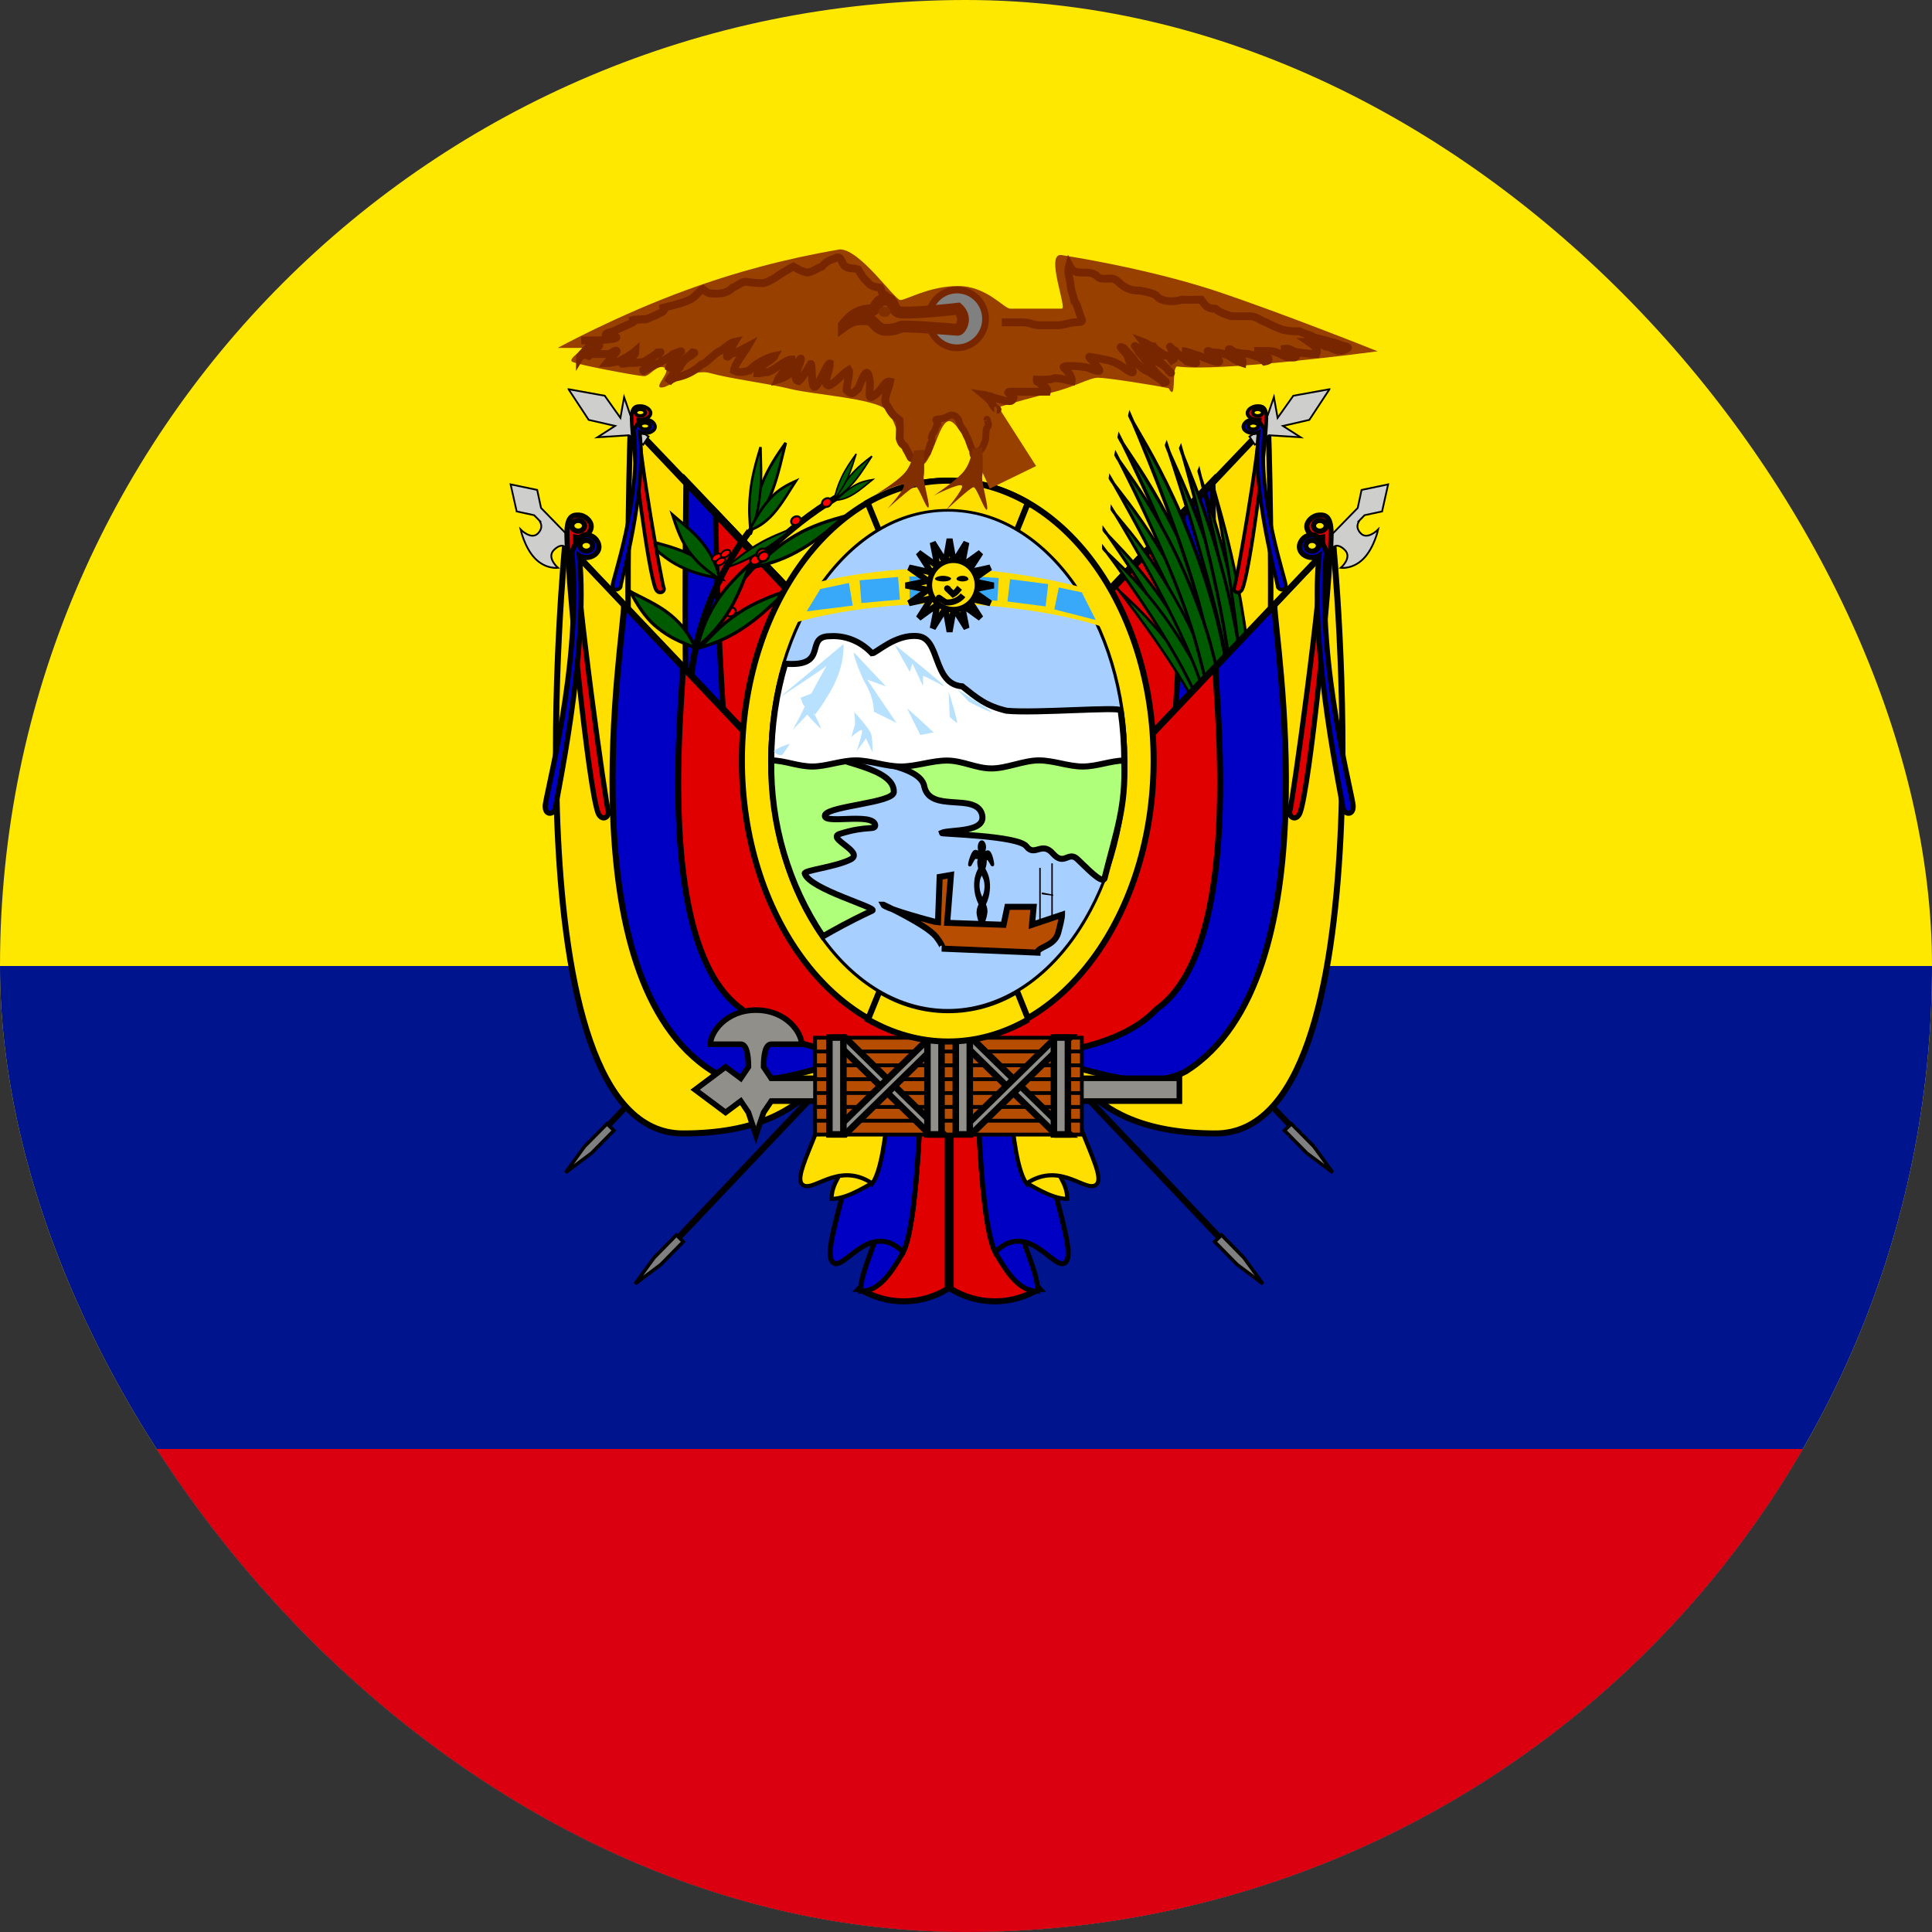<svg width="24" height="24" viewBox="0 0 24 24" fill="none" xmlns="http://www.w3.org/2000/svg">
<rect x="0" y="0" width="24" height="24" fill="#333333" stroke="none"/>
<g clip-path="url(#clip0_208_18966)">
<path fill-rule="evenodd" clip-rule="evenodd" d="M0 0H24V24H0V0Z" fill="#FFE800"/>
<path fill-rule="evenodd" clip-rule="evenodd" d="M0 12H24V24H0V12Z" fill="#00148E"/>
<path fill-rule="evenodd" clip-rule="evenodd" d="M0 18H24V24H0V18Z" fill="#DA0010"/>
<path fill-rule="evenodd" clip-rule="evenodd" d="M10.008 11.447L7.444 14.152L7.397 14.095L9.962 11.386L10.008 11.447ZM11.79 11.887L8.438 15.422L8.382 15.366L11.733 11.831L11.794 11.887H11.79Z" fill="black"/>
<path fill-rule="evenodd" clip-rule="evenodd" d="M8.488 15.425L8.21 15.708L7.889 15.949L8.124 15.625L8.402 15.342L8.488 15.425Z" fill="#808080" stroke="black" stroke-width="0.043"/>
<path fill-rule="evenodd" clip-rule="evenodd" d="M7.626 14.043L7.348 14.325L7.026 14.566L7.261 14.242L7.54 13.96L7.626 14.043Z" fill="#808080" stroke="black" stroke-width="0.043"/>
<path fill-rule="evenodd" clip-rule="evenodd" d="M7.833 5.254C7.833 5.254 7.551 12.922 8.679 12.922C9.808 12.922 10.373 12.116 10.373 12.116L10.361 7.901L7.833 5.254Z" fill="#FFDF00" stroke="black" stroke-width="0.068"/>
<path fill-rule="evenodd" clip-rule="evenodd" d="M8.524 5.969C8.524 6.372 8.398 12.116 8.962 12.116C9.526 12.116 10.374 11.712 10.374 11.712L10.361 7.901L8.524 5.969Z" fill="#0000C4" stroke="black" stroke-width="0.068"/>
<path fill-rule="evenodd" clip-rule="evenodd" d="M8.89 6.356C8.89 6.76 8.961 11.309 9.527 11.309H10.373L10.361 7.901L8.89 6.356Z" fill="#E10000" stroke="black" stroke-width="0.068"/>
<path fill-rule="evenodd" clip-rule="evenodd" d="M7.767 5.259L10.327 7.964L10.374 7.908L7.81 5.203L7.763 5.259H7.767Z" fill="black"/>
<path fill-rule="evenodd" clip-rule="evenodd" d="M7.023 6.743C7.023 6.743 6.293 14.08 8.483 14.08C10.309 14.08 10.309 12.922 10.674 12.922L10.309 10.22L7.021 6.743H7.023Z" fill="#FFDF00" stroke="black" stroke-width="0.075"/>
<path d="M8.638 8.045C8.653 8.044 9.19 6.851 10.518 6.105" stroke="black" stroke-width="0.08"/>
<path fill-rule="evenodd" clip-rule="evenodd" d="M8.559 6.882C8.745 6.971 8.863 7.074 8.97 7.194C8.756 7.148 8.645 7.13 8.458 7.041C8.272 6.952 8.13 6.815 8.017 6.705C8.156 6.748 8.371 6.792 8.559 6.882Z" fill="#005B00" stroke="black" stroke-width="0.036"/>
<path fill-rule="evenodd" clip-rule="evenodd" d="M9.135 7.572C9.148 7.597 9.134 7.631 9.104 7.648C9.073 7.665 9.039 7.658 9.026 7.632C9.013 7.607 9.027 7.574 9.058 7.557C9.088 7.54 9.122 7.547 9.135 7.572Z" fill="#FF0000" stroke="black" stroke-width="0.025"/>
<path fill-rule="evenodd" clip-rule="evenodd" d="M9.591 6.106C9.509 6.318 9.419 6.458 9.316 6.588C9.362 6.353 9.382 6.232 9.463 6.019C9.545 5.807 9.664 5.637 9.76 5.501C9.718 5.656 9.673 5.892 9.591 6.106Z" fill="#005B00" stroke="black" stroke-width="0.035"/>
<path fill-rule="evenodd" clip-rule="evenodd" d="M9.445 6.105C9.425 6.313 9.382 6.474 9.325 6.637C9.31 6.435 9.299 6.335 9.319 6.127C9.338 5.919 9.399 5.716 9.448 5.554C9.449 5.694 9.464 5.896 9.445 6.105Z" fill="#005B00" stroke="black" stroke-width="0.03"/>
<path fill-rule="evenodd" clip-rule="evenodd" d="M9.608 6.38C9.497 6.504 9.404 6.556 9.306 6.588C9.404 6.414 9.451 6.322 9.562 6.198C9.672 6.074 9.791 6.018 9.886 5.975C9.816 6.081 9.718 6.255 9.608 6.38Z" fill="#005B00" stroke="black" stroke-width="0.033"/>
<path fill-rule="evenodd" clip-rule="evenodd" d="M8.732 6.75C8.851 6.901 8.907 7.044 8.946 7.202C8.787 7.088 8.702 7.034 8.583 6.883C8.464 6.732 8.403 6.546 8.354 6.396C8.453 6.484 8.613 6.598 8.732 6.75Z" fill="#005B00" stroke="black" stroke-width="0.036"/>
<path fill-rule="evenodd" clip-rule="evenodd" d="M8.323 7.634C8.484 7.764 8.57 7.898 8.639 8.05C8.435 7.964 8.327 7.926 8.166 7.796C8.005 7.667 7.906 7.49 7.828 7.348C7.956 7.419 8.161 7.503 8.323 7.634Z" fill="#005B00" stroke="black" stroke-width="0.04"/>
<path fill-rule="evenodd" clip-rule="evenodd" d="M9.065 7.574C8.942 7.777 8.808 7.915 8.654 8.045C8.726 7.822 8.757 7.708 8.88 7.505C9.003 7.301 9.18 7.133 9.324 6.999C9.26 7.146 9.189 7.369 9.065 7.574Z" fill="#005B00" stroke="black" stroke-width="0.04"/>
<path fill-rule="evenodd" clip-rule="evenodd" d="M9.269 7.776C9.064 7.918 8.885 7.99 8.695 8.046C8.87 7.863 8.955 7.767 9.16 7.625C9.366 7.483 9.595 7.401 9.779 7.336C9.651 7.45 9.476 7.634 9.269 7.776Z" fill="#005B00" stroke="black" stroke-width="0.04"/>
<path fill-rule="evenodd" clip-rule="evenodd" d="M10.62 5.973C10.534 6.077 10.456 6.141 10.372 6.198C10.443 6.077 10.476 6.014 10.563 5.909C10.65 5.805 10.75 5.728 10.831 5.667C10.778 5.746 10.707 5.868 10.62 5.973Z" fill="#005B00" stroke="black" stroke-width="0.02"/>
<path fill-rule="evenodd" clip-rule="evenodd" d="M10.529 5.937C10.479 6.047 10.423 6.129 10.359 6.21C10.389 6.099 10.402 6.043 10.453 5.933C10.504 5.822 10.577 5.72 10.636 5.638C10.61 5.714 10.581 5.826 10.529 5.937Z" fill="#005B00" stroke="black" stroke-width="0.018"/>
<path fill-rule="evenodd" clip-rule="evenodd" d="M10.601 6.14C10.514 6.193 10.449 6.209 10.386 6.213C10.475 6.132 10.52 6.088 10.608 6.035C10.695 5.983 10.775 5.968 10.839 5.958C10.778 6.006 10.689 6.088 10.601 6.14Z" fill="#005B00" stroke="black" stroke-width="0.019"/>
<path fill-rule="evenodd" clip-rule="evenodd" d="M9.447 6.854C9.286 6.952 9.154 7.007 9.017 7.052C9.165 6.932 9.238 6.869 9.399 6.771C9.56 6.674 9.728 6.61 9.862 6.559C9.757 6.635 9.609 6.756 9.447 6.854Z" fill="#005B00" stroke="black" stroke-width="0.025"/>
<path fill-rule="evenodd" clip-rule="evenodd" d="M9.972 6.813C9.758 6.941 9.576 7 9.384 7.042C9.572 6.871 9.664 6.78 9.878 6.653C10.092 6.525 10.324 6.459 10.51 6.408C10.374 6.513 10.187 6.685 9.972 6.813Z" fill="#005B00" stroke="black" stroke-width="0.04"/>
<path d="M8.565 8.873C8.579 8.865 8.447 7.751 9.311 6.598" stroke="black" stroke-width="0.08"/>
<path fill-rule="evenodd" clip-rule="evenodd" d="M9.942 6.437C9.954 6.462 9.941 6.497 9.91 6.514C9.88 6.53 9.845 6.523 9.832 6.498C9.82 6.473 9.834 6.439 9.864 6.423C9.894 6.406 9.929 6.413 9.942 6.437Z" fill="#FF0000" stroke="black" stroke-width="0.025"/>
<path fill-rule="evenodd" clip-rule="evenodd" d="M10.325 6.213C10.338 6.237 10.324 6.272 10.294 6.289C10.264 6.305 10.229 6.298 10.216 6.273C10.203 6.248 10.218 6.214 10.248 6.198C10.278 6.181 10.313 6.188 10.325 6.213Z" fill="#FF0000" stroke="black" stroke-width="0.025"/>
<path fill-rule="evenodd" clip-rule="evenodd" d="M8.959 6.892C8.968 6.911 8.951 6.941 8.92 6.959C8.889 6.976 8.857 6.975 8.847 6.956C8.838 6.937 8.855 6.907 8.886 6.89C8.917 6.872 8.949 6.873 8.959 6.892Z" fill="#FF0000" stroke="black" stroke-width="0.022"/>
<path fill-rule="evenodd" clip-rule="evenodd" d="M9.067 6.845C9.077 6.864 9.06 6.894 9.029 6.912C8.998 6.93 8.965 6.928 8.956 6.909C8.946 6.89 8.963 6.861 8.994 6.843C9.025 6.825 9.058 6.827 9.067 6.845Z" fill="#FF0000" stroke="black" stroke-width="0.022"/>
<path fill-rule="evenodd" clip-rule="evenodd" d="M9.006 6.944C9.015 6.962 8.998 6.993 8.967 7.01C8.936 7.028 8.904 7.027 8.894 7.007C8.884 6.988 8.902 6.959 8.933 6.941C8.964 6.924 8.996 6.925 9.006 6.944Z" fill="#FF0000" stroke="black" stroke-width="0.022"/>
<path fill-rule="evenodd" clip-rule="evenodd" d="M9.446 6.922C9.46 6.949 9.445 6.988 9.411 7.006C9.378 7.025 9.339 7.017 9.325 6.989C9.311 6.96 9.327 6.923 9.36 6.905C9.394 6.886 9.432 6.894 9.446 6.922Z" fill="#FF0000" stroke="black" stroke-width="0.028"/>
<path fill-rule="evenodd" clip-rule="evenodd" d="M9.525 6.842C9.539 6.869 9.524 6.908 9.49 6.926C9.457 6.945 9.418 6.937 9.404 6.909C9.39 6.881 9.406 6.844 9.439 6.825C9.473 6.807 9.511 6.814 9.525 6.842Z" fill="#FF0000" stroke="black" stroke-width="0.028"/>
<path fill-rule="evenodd" clip-rule="evenodd" d="M9.545 6.879C9.559 6.907 9.543 6.945 9.51 6.964C9.476 6.982 9.438 6.975 9.424 6.946C9.41 6.918 9.426 6.881 9.459 6.863C9.492 6.844 9.531 6.852 9.545 6.879Z" fill="#FF0000" stroke="black" stroke-width="0.028"/>
<path fill-rule="evenodd" clip-rule="evenodd" d="M7.753 7.517C7.753 7.903 7.023 12.151 8.851 13.308C9.581 13.694 10.676 12.922 10.676 13.308L10.311 10.22L7.753 7.517Z" fill="#0000C4" stroke="black" stroke-width="0.075"/>
<path fill-rule="evenodd" clip-rule="evenodd" d="M8.483 8.288C8.483 8.674 8.118 11.763 9.215 12.537C9.945 13.308 11.773 13.099 11.773 13.099L10.31 10.22L8.483 8.288Z" fill="#E10000" stroke="black" stroke-width="0.075"/>
<path fill-rule="evenodd" clip-rule="evenodd" d="M6.975 6.75L10.326 10.284L10.387 10.228L7.031 6.694L6.975 6.75Z" fill="black"/>
<path fill-rule="evenodd" clip-rule="evenodd" d="M6.418 6.353L6.635 6.4L6.702 6.468C6.693 6.467 6.768 6.536 6.684 6.625C6.599 6.714 6.467 6.577 6.467 6.577C6.467 6.577 6.515 6.802 6.648 6.939C6.781 7.075 6.932 7.054 6.932 7.054C6.932 7.054 6.782 6.926 6.884 6.829C6.986 6.731 7.035 6.808 7.035 6.808L7.167 6.944L7.252 6.855L6.721 6.31L6.673 6.086L6.343 6.017L6.418 6.352L6.418 6.353Z" fill="#CECECC" stroke="black" stroke-width="0.022"/>
<path fill-rule="evenodd" clip-rule="evenodd" d="M7.063 4.836L7.313 5.216L7.641 5.291L7.421 5.432L7.815 5.407L7.99 5.524L8.057 5.423L7.882 5.307L7.753 4.933L7.707 5.191L7.512 4.916L7.063 4.835L7.063 4.836Z" fill="#CECECC" stroke="black" stroke-width="0.022"/>
<path fill-rule="evenodd" clip-rule="evenodd" d="M8.016 5.126C8.016 5.148 7.988 5.167 7.955 5.167C7.923 5.167 7.893 5.148 7.893 5.126C7.893 5.104 7.921 5.084 7.955 5.084C7.989 5.084 8.016 5.103 8.016 5.126ZM7.928 5.213C7.928 5.605 8.225 7.273 8.249 7.313C8.251 7.363 8.181 7.384 8.148 7.323C8.055 7.132 7.853 5.568 7.846 5.203C7.842 5.053 7.898 5.041 7.964 5.044C8.016 5.046 8.082 5.084 8.082 5.131C8.082 5.185 7.999 5.226 7.928 5.213Z" fill="#E10000" stroke="black" stroke-width="0.044"/>
<path fill-rule="evenodd" clip-rule="evenodd" d="M8.071 5.307C8.061 5.328 8.025 5.339 7.994 5.331C7.963 5.324 7.944 5.299 7.955 5.278C7.966 5.258 8.002 5.246 8.034 5.254C8.066 5.262 8.083 5.285 8.071 5.307ZM7.946 5.368C8.039 6.105 7.706 7.247 7.709 7.292C7.686 7.337 7.61 7.342 7.609 7.277C7.594 7.234 7.975 6.202 7.874 5.34C7.943 5.198 8.002 5.199 8.062 5.218C8.11 5.232 8.153 5.283 8.131 5.326C8.104 5.378 8.007 5.397 7.946 5.368Z" fill="#0000C4" stroke="black" stroke-width="0.045"/>
<path fill-rule="evenodd" clip-rule="evenodd" d="M7.261 6.532C7.261 6.568 7.225 6.598 7.183 6.598C7.141 6.598 7.103 6.568 7.103 6.532C7.103 6.497 7.139 6.465 7.183 6.465C7.226 6.465 7.261 6.495 7.261 6.532ZM7.148 6.673C7.148 7.311 7.528 10.018 7.558 10.084C7.56 10.165 7.471 10.198 7.43 10.1C7.31 9.79 7.052 7.25 7.043 6.657C7.038 6.413 7.11 6.394 7.194 6.399C7.261 6.402 7.344 6.465 7.344 6.54C7.344 6.629 7.239 6.695 7.148 6.673Z" fill="#E10000" stroke="black" stroke-width="0.064"/>
<path fill-rule="evenodd" clip-rule="evenodd" d="M7.356 6.803C7.343 6.837 7.297 6.855 7.258 6.843C7.218 6.831 7.194 6.792 7.208 6.758C7.221 6.724 7.268 6.704 7.309 6.717C7.35 6.729 7.371 6.768 7.356 6.803ZM7.197 6.904C7.318 8.106 6.897 9.973 6.9 10.046C6.872 10.121 6.775 10.129 6.773 10.022C6.753 9.953 7.237 8.265 7.104 6.859C7.192 6.626 7.268 6.628 7.344 6.657C7.406 6.68 7.461 6.763 7.432 6.834C7.398 6.919 7.274 6.951 7.197 6.904Z" fill="#0000C4" stroke="black" stroke-width="0.064"/>
<path fill-rule="evenodd" clip-rule="evenodd" d="M13.575 11.447L16.139 14.152L16.186 14.095L13.622 11.386L13.575 11.447ZM11.794 11.887L15.14 15.422L15.197 15.366L11.845 11.831L11.784 11.887H11.794Z" fill="black"/>
<path fill-rule="evenodd" clip-rule="evenodd" d="M15.089 15.425L15.367 15.708L15.688 15.949L15.453 15.625L15.175 15.342L15.089 15.425Z" fill="#808080" stroke="black" stroke-width="0.043"/>
<path fill-rule="evenodd" clip-rule="evenodd" d="M15.956 14.043L16.234 14.325L16.556 14.566L16.321 14.242L16.042 13.96L15.956 14.043Z" fill="#808080" stroke="black" stroke-width="0.043"/>
<path fill-rule="evenodd" clip-rule="evenodd" d="M15.754 5.254C15.754 5.254 16.036 12.922 14.908 12.922C13.779 12.922 13.213 12.116 13.213 12.116L13.226 7.901L15.754 5.254Z" fill="#FFDF00" stroke="black" stroke-width="0.068"/>
<path fill-rule="evenodd" clip-rule="evenodd" d="M15.064 5.969C15.064 6.372 15.19 12.116 14.626 12.116C14.062 12.116 13.214 11.712 13.214 11.712L13.227 7.901L15.064 5.969Z" fill="#0000C4" stroke="black" stroke-width="0.068"/>
<path fill-rule="evenodd" clip-rule="evenodd" d="M14.697 6.356C14.697 6.76 14.626 11.309 14.06 11.309H13.213L13.226 7.901L14.697 6.356Z" fill="#E10000" stroke="black" stroke-width="0.068"/>
<path fill-rule="evenodd" clip-rule="evenodd" d="M15.815 5.259L13.256 7.969L13.209 7.912L15.773 5.208L15.82 5.264L15.815 5.259Z" fill="black"/>
<path fill-rule="evenodd" clip-rule="evenodd" d="M13.86 7.284C13.86 7.284 14.588 8.201 14.938 8.914C15.288 9.629 15.694 10.72 15.694 10.72C15.694 10.72 15.465 9.642 15.025 8.783C14.447 7.703 13.859 7.346 13.86 7.284Z" fill="#005B00" stroke="black" stroke-width="0.032"/>
<path fill-rule="evenodd" clip-rule="evenodd" d="M13.71 6.575C13.71 6.575 14.497 7.672 14.856 8.491C15.215 9.311 15.614 10.543 15.614 10.543C15.614 10.543 15.42 9.354 14.965 8.365C14.366 7.117 13.705 6.642 13.71 6.575Z" fill="#005B00" stroke="black" stroke-width="0.036"/>
<path fill-rule="evenodd" clip-rule="evenodd" d="M14.49 5.518C14.49 5.518 15.065 7.202 15.241 8.242C15.417 9.282 15.526 10.713 15.526 10.713C15.526 10.713 15.633 9.514 15.397 8.238C15.07 6.604 14.466 5.57 14.49 5.518Z" fill="#005B00" stroke="black" stroke-width="0.041"/>
<path fill-rule="evenodd" clip-rule="evenodd" d="M13.901 5.418C13.901 5.418 14.662 6.922 14.955 7.943C15.247 8.966 15.518 10.442 15.518 10.442C15.518 10.442 15.488 9.102 15.109 7.858C14.6 6.279 13.883 5.486 13.901 5.418Z" fill="#005B00" stroke="black" stroke-width="0.042"/>
<path fill-rule="evenodd" clip-rule="evenodd" d="M14.893 5.84C14.893 5.84 15.293 7.461 15.398 8.432C15.502 9.403 15.54 10.717 15.54 10.717C15.54 10.717 15.667 9.649 15.522 8.455C15.318 6.921 14.872 5.883 14.893 5.84Z" fill="#005B00" stroke="black" stroke-width="0.037"/>
<path fill-rule="evenodd" clip-rule="evenodd" d="M13.789 5.931C13.789 5.931 14.549 7.224 14.861 8.127C15.172 9.032 15.485 10.354 15.485 10.354C15.485 10.354 15.398 9.129 14.997 8.032C14.463 6.641 13.776 5.995 13.789 5.931Z" fill="#005B00" stroke="black" stroke-width="0.038"/>
<path fill-rule="evenodd" clip-rule="evenodd" d="M13.705 6.804C13.705 6.804 14.491 7.83 14.847 8.618C15.203 9.406 15.596 10.604 15.596 10.604C15.596 10.604 15.41 9.43 14.959 8.481C14.364 7.286 13.7 6.871 13.705 6.804Z" fill="#005B00" stroke="black" stroke-width="0.036"/>
<path fill-rule="evenodd" clip-rule="evenodd" d="M13.809 6.315C13.809 6.315 14.543 7.487 14.864 8.338C15.184 9.19 15.525 10.457 15.525 10.457C15.525 10.457 15.387 9.254 14.979 8.223C14.439 6.921 13.801 6.381 13.809 6.315Z" fill="#005B00" stroke="black" stroke-width="0.036"/>
<path fill-rule="evenodd" clip-rule="evenodd" d="M14.666 5.555C14.666 5.555 15.147 7.206 15.266 8.212C15.384 9.218 15.416 10.593 15.416 10.593C15.416 10.593 15.586 9.456 15.421 8.22C15.184 6.635 14.64 5.602 14.666 5.555Z" fill="#005B00" stroke="black" stroke-width="0.04"/>
<path fill-rule="evenodd" clip-rule="evenodd" d="M14.033 5.15C14.033 5.15 14.719 6.719 14.961 7.764C15.203 8.81 15.401 10.305 15.401 10.305C15.401 10.305 15.436 8.967 15.118 7.693C14.687 6.072 14.012 5.216 14.033 5.15Z" fill="#005B00" stroke="black" stroke-width="0.042"/>
<path fill-rule="evenodd" clip-rule="evenodd" d="M15.068 6.003C15.068 6.003 15.374 7.555 15.423 8.475C15.472 9.395 15.434 10.633 15.434 10.633C15.434 10.633 15.621 9.638 15.545 8.505C15.429 7.048 15.045 6.042 15.068 6.003Z" fill="#005B00" stroke="black" stroke-width="0.036"/>
<path fill-rule="evenodd" clip-rule="evenodd" d="M13.86 5.64C13.86 5.64 14.573 6.996 14.84 7.931C15.106 8.867 15.343 10.228 15.343 10.228C15.343 10.228 15.337 8.979 14.991 7.842C14.524 6.399 13.842 5.704 13.86 5.64Z" fill="#005B00" stroke="black" stroke-width="0.039"/>
<path fill-rule="evenodd" clip-rule="evenodd" d="M16.56 6.743C16.56 6.743 17.29 14.08 15.1 14.08C13.274 14.08 13.274 12.922 12.909 12.922L13.274 10.22L16.562 6.743H16.56Z" fill="#FFDF00" stroke="black" stroke-width="0.075"/>
<path fill-rule="evenodd" clip-rule="evenodd" d="M15.83 7.517C15.83 7.903 16.56 12.151 14.732 13.308C14.002 13.694 12.907 12.922 12.907 13.308L13.272 10.22L15.83 7.517Z" fill="#0000C4" stroke="black" stroke-width="0.075"/>
<path fill-rule="evenodd" clip-rule="evenodd" d="M15.099 8.288C15.099 8.674 15.464 11.763 14.367 12.537C13.637 13.308 11.809 13.099 11.809 13.099L13.272 10.22L15.099 8.288Z" fill="#E10000" stroke="black" stroke-width="0.075"/>
<path fill-rule="evenodd" clip-rule="evenodd" d="M16.608 6.75L13.256 10.284L13.195 10.228L16.552 6.694L16.608 6.75Z" fill="black"/>
<path fill-rule="evenodd" clip-rule="evenodd" d="M17.169 6.353L16.951 6.4L16.885 6.468C16.894 6.467 16.819 6.536 16.903 6.625C16.988 6.714 17.12 6.577 17.12 6.577C17.12 6.577 17.072 6.802 16.939 6.939C16.806 7.075 16.655 7.054 16.655 7.054C16.655 7.054 16.805 6.926 16.703 6.829C16.601 6.731 16.552 6.808 16.552 6.808L16.42 6.944L16.334 6.855L16.866 6.31L16.914 6.086L17.244 6.017L17.169 6.352L17.169 6.353Z" fill="#CECECC" stroke="black" stroke-width="0.022"/>
<path fill-rule="evenodd" clip-rule="evenodd" d="M16.515 4.836L16.265 5.216L15.937 5.291L16.157 5.432L15.763 5.407L15.588 5.524L15.521 5.423L15.697 5.307L15.825 4.933L15.871 5.191L16.066 4.916L16.515 4.835L16.515 4.836Z" fill="#CECECC" stroke="black" stroke-width="0.022"/>
<path fill-rule="evenodd" clip-rule="evenodd" d="M15.562 5.126C15.562 5.148 15.59 5.167 15.623 5.167C15.655 5.167 15.685 5.148 15.685 5.126C15.685 5.104 15.657 5.084 15.623 5.084C15.589 5.084 15.562 5.103 15.562 5.126ZM15.65 5.213C15.65 5.605 15.353 7.273 15.329 7.313C15.327 7.363 15.397 7.384 15.43 7.323C15.523 7.132 15.725 5.568 15.732 5.203C15.736 5.053 15.68 5.041 15.614 5.044C15.562 5.046 15.496 5.084 15.496 5.131C15.496 5.185 15.579 5.226 15.65 5.213Z" fill="#E10000" stroke="black" stroke-width="0.044"/>
<path fill-rule="evenodd" clip-rule="evenodd" d="M15.511 5.307C15.521 5.328 15.557 5.339 15.588 5.331C15.619 5.324 15.637 5.299 15.627 5.278C15.616 5.258 15.58 5.246 15.548 5.254C15.516 5.262 15.499 5.285 15.511 5.307ZM15.636 5.368C15.543 6.105 15.876 7.247 15.873 7.292C15.896 7.337 15.972 7.342 15.973 7.277C15.988 7.234 15.607 6.202 15.708 5.34C15.639 5.198 15.58 5.199 15.52 5.218C15.472 5.232 15.429 5.283 15.451 5.326C15.478 5.378 15.575 5.397 15.636 5.368Z" fill="#0000C4" stroke="black" stroke-width="0.045"/>
<path fill-rule="evenodd" clip-rule="evenodd" d="M16.317 6.532C16.317 6.568 16.354 6.598 16.395 6.598C16.437 6.598 16.475 6.568 16.475 6.532C16.475 6.497 16.439 6.465 16.395 6.465C16.352 6.465 16.317 6.495 16.317 6.532ZM16.43 6.673C16.43 7.311 16.05 10.018 16.02 10.084C16.018 10.165 16.107 10.198 16.148 10.1C16.268 9.79 16.526 7.25 16.535 6.657C16.54 6.413 16.468 6.394 16.384 6.399C16.317 6.402 16.234 6.465 16.234 6.54C16.234 6.629 16.339 6.695 16.43 6.673Z" fill="#E10000" stroke="black" stroke-width="0.064"/>
<path fill-rule="evenodd" clip-rule="evenodd" d="M16.226 6.803C16.239 6.837 16.285 6.855 16.324 6.843C16.364 6.831 16.388 6.792 16.374 6.758C16.361 6.724 16.314 6.704 16.273 6.717C16.232 6.729 16.211 6.768 16.226 6.803ZM16.385 6.904C16.264 8.106 16.685 9.973 16.682 10.046C16.71 10.121 16.808 10.129 16.809 10.022C16.829 9.953 16.345 8.265 16.478 6.859C16.39 6.626 16.314 6.628 16.238 6.657C16.176 6.68 16.121 6.763 16.15 6.834C16.183 6.919 16.308 6.951 16.385 6.904Z" fill="#0000C4" stroke="black" stroke-width="0.064"/>
<path fill-rule="evenodd" clip-rule="evenodd" d="M10.678 16.011C10.845 16.112 11.033 16.166 11.225 16.166C11.418 16.166 11.606 16.112 11.773 16.011V12.922H11.043C11.408 14.08 11.408 15.239 10.676 16.011H10.678Z" fill="#E10000" stroke="black" stroke-width="0.075"/>
<path fill-rule="evenodd" clip-rule="evenodd" d="M11.219 12.946C11.219 15.12 10.691 15.604 10.691 16.041C10.911 16.041 11.058 15.837 11.219 15.557C11.439 15.12 11.46 12.911 11.439 12.946H11.219Z" fill="#0000C4" stroke="black" stroke-width="0.062"/>
<path fill-rule="evenodd" clip-rule="evenodd" d="M10.78 12.946C10.769 14.216 10.223 15.392 10.326 15.653C10.443 15.886 10.78 15.12 11.22 15.554C11.439 15.12 11.461 12.911 11.439 12.943H10.78V12.946Z" fill="#0000C4" stroke="black" stroke-width="0.062"/>
<path fill-rule="evenodd" clip-rule="evenodd" d="M10.836 12.957C10.836 14.409 10.33 14.506 10.33 14.893C10.55 14.893 10.834 14.682 10.836 14.701C11.056 14.409 11.077 12.934 11.056 12.957H10.836Z" fill="#FFDF00" stroke="black" stroke-width="0.051"/>
<path fill-rule="evenodd" clip-rule="evenodd" d="M10.396 12.957C10.384 13.806 9.852 14.527 9.955 14.701C10.073 14.856 10.396 14.409 10.835 14.701C11.055 14.409 11.076 12.934 11.055 12.957H10.396Z" fill="#FFDF00" stroke="black" stroke-width="0.051"/>
<path fill-rule="evenodd" clip-rule="evenodd" d="M12.905 16.011C12.739 16.112 12.55 16.166 12.358 16.166C12.165 16.166 11.977 16.112 11.81 16.011V12.922H12.54C12.175 14.08 12.175 15.239 12.907 16.011H12.905Z" fill="#E10000" stroke="black" stroke-width="0.075"/>
<path fill-rule="evenodd" clip-rule="evenodd" d="M12.363 12.946C12.363 15.12 12.891 15.604 12.891 16.041C12.671 16.041 12.524 15.837 12.363 15.557C12.143 15.12 12.122 12.911 12.143 12.946H12.363Z" fill="#0000C4" stroke="black" stroke-width="0.062"/>
<path fill-rule="evenodd" clip-rule="evenodd" d="M12.802 12.946C12.813 14.216 13.359 15.392 13.256 15.653C13.139 15.886 12.802 15.12 12.363 15.554C12.143 15.12 12.121 12.911 12.143 12.943H12.802V12.946Z" fill="#0000C4" stroke="black" stroke-width="0.062"/>
<path fill-rule="evenodd" clip-rule="evenodd" d="M12.752 12.957C12.752 14.409 13.258 14.506 13.258 14.893C13.038 14.893 12.754 14.682 12.752 14.701C12.532 14.409 12.511 12.934 12.532 12.957H12.752Z" fill="#FFDF00" stroke="black" stroke-width="0.051"/>
<path fill-rule="evenodd" clip-rule="evenodd" d="M13.191 12.957C13.203 13.806 13.735 14.527 13.632 14.701C13.514 14.856 13.191 14.409 12.752 14.701C12.532 14.409 12.511 12.934 12.532 12.957H13.191Z" fill="#FFDF00" stroke="black" stroke-width="0.051"/>
<path fill-rule="evenodd" clip-rule="evenodd" d="M9.013 13.254L8.635 13.537L9.013 13.819L9.202 13.678L9.297 13.819L9.391 14.101L9.486 13.819L9.581 13.678H14.651V13.395H9.58L9.486 13.254C9.486 13.113 9.506 12.972 9.581 12.972H9.959C9.959 12.83 9.77 12.548 9.391 12.548C9.013 12.548 8.824 12.83 8.824 12.972H9.202C9.277 12.972 9.297 13.113 9.297 13.254L9.202 13.395L9.013 13.254L9.013 13.254Z" fill="#908F8A" stroke="black" stroke-width="0.07"/>
<path fill-rule="evenodd" clip-rule="evenodd" d="M10.125 13.922H13.439V14.094H10.126L10.125 13.922ZM10.125 13.75H13.439V13.922H10.126L10.125 13.75ZM10.125 13.578H13.439V13.751H10.126L10.125 13.578ZM10.125 13.406H13.439V13.578H10.126L10.125 13.406ZM10.125 13.234H13.439V13.406H10.126L10.125 13.234ZM10.125 13.062H13.439V13.234H10.126L10.125 13.062ZM10.125 12.891H13.439V13.062H10.126L10.125 12.891Z" fill="#B74D00"/>
<path d="M13.439 13.922H10.125L10.126 14.094H13.439V13.922ZM13.439 13.922V13.75H10.125L10.126 13.922H13.439ZM13.439 13.578H10.125L10.126 13.751H13.439V13.578ZM13.439 13.578V13.406M13.439 13.578H10.126L10.125 13.406H13.439M13.439 13.406V13.234M13.439 13.406H10.126L10.125 13.234H13.439M13.439 13.234V13.062M13.439 13.234H10.126L10.125 13.062H13.439M13.439 13.062V12.891H10.125L10.126 13.062H13.439Z" stroke="black" stroke-width="0.047"/>
<path fill-rule="evenodd" clip-rule="evenodd" d="M10.322 12.889L11.55 14.092H11.725L10.499 12.89H10.323L10.322 12.889Z" fill="#908F8A" stroke="black" stroke-width="0.082"/>
<path fill-rule="evenodd" clip-rule="evenodd" d="M10.322 14.092L11.55 12.889H11.725L10.499 14.091H10.323L10.322 14.092Z" fill="#908F8A" stroke="black" stroke-width="0.082"/>
<path fill-rule="evenodd" clip-rule="evenodd" d="M10.303 12.889V14.092H10.477V12.889H10.303Z" fill="#908F8A" stroke="black" stroke-width="0.081"/>
<path fill-rule="evenodd" clip-rule="evenodd" d="M11.889 12.889L13.116 14.092H13.291L12.065 12.89H11.89L11.889 12.889Z" fill="#908F8A" stroke="black" stroke-width="0.082"/>
<path fill-rule="evenodd" clip-rule="evenodd" d="M11.889 14.092L13.116 12.889H13.291L12.065 14.091H11.89L11.889 14.092Z" fill="#908F8A" stroke="black" stroke-width="0.082"/>
<path fill-rule="evenodd" clip-rule="evenodd" d="M13.092 12.889V14.092H13.266V12.889H13.092Z" fill="#908F8A" stroke="black" stroke-width="0.081"/>
<path fill-rule="evenodd" clip-rule="evenodd" d="M11.873 12.889V14.092H12.047V12.889H11.873Z" fill="#908F8A" stroke="black" stroke-width="0.081"/>
<path fill-rule="evenodd" clip-rule="evenodd" d="M11.521 12.889V14.092H11.696V12.889H11.521Z" fill="#908F8A" stroke="black" stroke-width="0.081"/>
<path fill-rule="evenodd" clip-rule="evenodd" d="M14.331 9.448C14.331 11.366 13.184 12.922 11.773 12.922C10.363 12.922 9.216 11.366 9.216 9.448C9.216 7.53 10.361 5.971 11.773 5.971C13.186 5.971 14.331 7.528 14.331 9.446V9.448ZM13.966 9.448C13.966 11.153 12.984 12.537 11.773 12.537C10.563 12.537 9.581 11.153 9.581 9.448C9.581 7.741 10.563 6.357 11.773 6.357C12.984 6.357 13.966 7.741 13.966 9.448Z" fill="#FFDF00" stroke="black" stroke-width="0.075"/>
<path fill-rule="evenodd" clip-rule="evenodd" d="M12.77 6.246C12.462 6.07 12.126 5.971 11.774 5.971C11.421 5.971 11.085 6.07 10.777 6.244L10.922 6.601C11.181 6.443 11.475 6.36 11.775 6.36C12.074 6.36 12.368 6.443 12.627 6.601L12.77 6.244V6.246Z" fill="#FFDF00" stroke="black" stroke-width="0.075"/>
<path fill-rule="evenodd" clip-rule="evenodd" d="M12.775 12.663C12.467 12.84 12.131 12.938 11.778 12.938C11.426 12.938 11.089 12.84 10.782 12.665L10.927 12.308C11.186 12.466 11.48 12.549 11.779 12.549C12.079 12.549 12.373 12.466 12.632 12.308L12.775 12.665V12.663Z" fill="#FFDF00" stroke="black" stroke-width="0.075"/>
<path fill-rule="evenodd" clip-rule="evenodd" d="M13.969 9.445C13.969 11.152 12.984 12.534 11.775 12.534C10.561 12.534 9.581 11.152 9.581 9.445C9.581 7.739 10.565 6.356 11.775 6.356C12.984 6.356 13.964 7.739 13.964 9.445H13.969Z" fill="#A7CFFF"/>
<path fill-rule="evenodd" clip-rule="evenodd" d="M13.965 9.448C13.988 10.028 13.871 10.311 13.72 10.915C13.681 10.98 13.493 10.773 13.382 10.671C13.27 10.568 13.221 10.762 13.081 10.605C12.942 10.444 12.854 10.649 12.751 10.514C12.648 10.379 11.693 10.361 11.693 10.348C11.787 10.3 12.274 10.353 12.196 10.106C12.107 9.849 11.556 10.098 11.482 9.771C11.431 9.444 10.377 9.431 10.3 9.352C10.331 9.474 11.121 9.526 11.103 9.843C11.084 9.973 10.325 10.01 10.251 10.119C10.189 10.257 10.849 10.082 10.872 10.25C10.872 10.32 10.775 10.25 10.432 10.359C10.259 10.414 10.75 10.584 10.564 10.677C10.379 10.771 9.981 10.812 9.997 10.852C10.059 11.048 10.919 11.279 10.835 11.312C10.529 11.456 10.368 11.549 10.222 11.632C9.793 10.995 9.568 10.23 9.581 9.448C10.234 9.2 10.096 9.147 11.305 9.147C12.513 9.147 12.914 9.197 13.965 9.448Z" fill="#AFFF7B" stroke="black" stroke-width="0.075"/>
<path fill-rule="evenodd" clip-rule="evenodd" d="M13.966 9.448C13.801 9.448 13.628 9.522 13.45 9.522C13.271 9.522 13.089 9.446 12.904 9.446C12.718 9.446 12.506 9.546 12.316 9.546C12.124 9.546 11.957 9.448 11.765 9.448C11.573 9.448 11.382 9.522 11.192 9.522C11.002 9.522 10.814 9.446 10.631 9.446C10.447 9.446 10.266 9.522 10.091 9.522C9.915 9.522 9.744 9.446 9.581 9.446C9.581 9.021 9.643 8.615 9.754 8.245C10.311 8.288 9.981 7.903 10.311 7.903C10.408 7.897 10.504 7.913 10.594 7.95C10.684 7.987 10.765 8.044 10.833 8.116C10.883 8.116 11.13 7.868 11.408 7.903C11.685 7.938 11.584 8.498 11.953 8.526C12.139 8.674 12.248 8.768 12.504 8.829C12.869 8.864 13.914 8.775 13.921 8.825C13.951 9.031 13.966 9.239 13.966 9.448Z" fill="white" stroke="black" stroke-width="0.075"/>
<path fill-rule="evenodd" clip-rule="evenodd" d="M12.152 11.328C12.152 11.231 12.25 11.166 12.25 11.011C12.25 10.857 12.163 10.853 12.16 10.709C12.159 10.649 12.235 10.589 12.268 10.583C12.302 10.576 12.33 10.709 12.33 10.738C12.33 10.766 12.296 10.666 12.268 10.664C12.239 10.663 12.178 10.675 12.178 10.704C12.178 10.761 12.286 10.833 12.278 11.027C12.27 11.217 12.185 11.275 12.185 11.333C12.185 11.391 12.222 11.551 12.222 11.551C12.222 11.551 12.151 11.423 12.151 11.326L12.152 11.328Z" fill="black" stroke="black" stroke-width="0.04"/>
<path fill-rule="evenodd" clip-rule="evenodd" d="M12.246 11.314C12.246 11.217 12.148 11.152 12.148 10.997C12.148 10.842 12.235 10.839 12.238 10.694C12.246 10.626 12.153 10.582 12.119 10.577C12.086 10.572 12.046 10.713 12.046 10.74C12.046 10.768 12.086 10.652 12.114 10.65C12.142 10.649 12.22 10.66 12.22 10.689C12.22 10.747 12.113 10.819 12.121 11.013C12.129 11.203 12.213 11.261 12.213 11.319C12.213 11.377 12.177 11.537 12.177 11.537C12.177 11.537 12.247 11.409 12.247 11.312L12.246 11.314Z" fill="black" stroke="black" stroke-width="0.04"/>
<path fill-rule="evenodd" clip-rule="evenodd" d="M12.249 10.524C12.249 10.57 12.225 10.613 12.202 10.613C12.169 10.613 12.146 10.575 12.146 10.524C12.146 10.472 12.169 10.439 12.197 10.439C12.225 10.439 12.249 10.477 12.249 10.524ZM12.91 10.781H12.928V11.47H12.91V10.781ZM13.06 10.725H13.078V11.419H13.06V10.725Z" fill="black"/>
<path fill-rule="evenodd" clip-rule="evenodd" d="M12.942 11.109V11.086L13.083 11.114V11.128L12.942 11.109Z" fill="black"/>
<path fill-rule="evenodd" clip-rule="evenodd" d="M10.974 11.239C10.974 11.239 11.51 11.488 11.628 11.636C11.743 11.784 11.698 11.784 11.698 11.784L12.888 11.834C12.888 11.76 13.098 11.76 13.146 11.586C13.193 11.414 13.193 11.363 13.193 11.363L12.82 11.488L12.84 11.265H12.514L12.467 11.488L11.766 11.464L11.813 10.869L11.673 10.893L11.652 11.459C11.628 11.459 10.996 11.287 10.972 11.239H10.974Z" fill="#B74D00" stroke="black" stroke-width="0.075"/>
<path fill-rule="evenodd" clip-rule="evenodd" d="M9.896 7.691C9.896 7.691 10.674 7.447 11.796 7.465C12.918 7.482 13.696 7.744 13.679 7.744C13.663 7.744 13.465 7.343 13.465 7.343C13.465 7.343 12.673 7.114 11.78 7.096C10.889 7.079 10.111 7.271 10.13 7.288L9.896 7.691Z" fill="#FEDE00" stroke="#FEDE00" stroke-width="0.075"/>
<path fill-rule="evenodd" clip-rule="evenodd" d="M11.296 7.162L11.779 7.153V7.434L11.301 7.444L11.296 7.162ZM10.19 7.317L10.021 7.594L10.593 7.523L10.546 7.242L10.19 7.317ZM10.678 7.209L11.156 7.167L11.179 7.448L10.701 7.491L10.678 7.209ZM12.407 7.181L11.929 7.148L11.911 7.43L12.389 7.463L12.407 7.181ZM13.439 7.359L13.612 7.702L13.097 7.57L13.153 7.298L13.439 7.359ZM13.021 7.256L12.548 7.195L12.515 7.472L12.989 7.533L13.021 7.256Z" fill="#38A9F9"/>
<path fill-rule="evenodd" clip-rule="evenodd" d="M11.796 7.848L11.744 7.554L11.587 7.805L11.645 7.51L11.412 7.678L11.569 7.432L11.292 7.493L11.529 7.327L11.251 7.273L11.529 7.216L11.292 7.05L11.569 7.111L11.41 6.865L11.645 7.033L11.587 6.739L11.744 6.989L11.796 6.695L11.849 6.989L12.004 6.739L11.948 7.033L12.181 6.865L12.022 7.111L12.301 7.05L12.064 7.216L12.342 7.273L12.064 7.327L12.301 7.493L12.022 7.432L12.181 7.678L11.948 7.51L12.006 7.805L11.849 7.554L11.796 7.848Z" fill="#FFDF00" stroke="black" stroke-width="0.075"/>
<path fill-rule="evenodd" clip-rule="evenodd" d="M12.142 7.267C12.142 7.436 12.008 7.573 11.843 7.573C11.678 7.573 11.545 7.436 11.545 7.267C11.545 7.098 11.678 6.96 11.843 6.96C12.008 6.96 12.142 7.098 12.142 7.269V7.267Z" fill="#FFDF00" stroke="black" stroke-width="0.068"/>
<path fill-rule="evenodd" clip-rule="evenodd" d="M11.812 7.191C11.812 7.209 11.77 7.223 11.718 7.223C11.667 7.223 11.615 7.209 11.615 7.191C11.615 7.172 11.662 7.153 11.714 7.153C11.765 7.153 11.817 7.172 11.817 7.191H11.812ZM12.032 7.191C12.032 7.209 11.995 7.223 11.957 7.223C11.92 7.223 11.882 7.209 11.882 7.191C11.882 7.172 11.915 7.153 11.957 7.153C12 7.153 12.028 7.172 12.028 7.191H12.032Z" fill="black"/>
<path d="M11.769 7.312L11.79 7.324C11.741 7.293 11.763 7.305 11.84 7.381C11.885 7.355 11.894 7.332 11.921 7.301" stroke="black" stroke-width="0.076"/>
<path d="M11.664 7.43L11.681 7.447C11.642 7.403 11.66 7.425 11.747 7.482C11.829 7.493 11.914 7.456 11.963 7.395" stroke="black" stroke-width="0.075"/>
<path fill-rule="evenodd" clip-rule="evenodd" d="M10.477 8.002C10.477 8.002 10.509 8.283 10.289 8.634C10.078 8.981 10.111 8.859 10.111 8.859C10.111 8.859 10.209 9.047 10.195 9.047C10.181 9.047 10.027 8.878 10.027 8.878L9.848 9.066C9.848 9.066 10.012 8.77 9.994 8.77C9.975 8.77 9.947 8.667 9.947 8.667L10.078 8.616C10.078 8.616 10.275 8.25 10.275 8.264C10.275 8.278 9.68 8.667 9.68 8.667L10.477 8.002ZM10.608 8.109C10.589 8.109 10.688 8.391 10.772 8.531C10.823 8.627 10.852 8.732 10.856 8.841L11.137 8.981L10.772 8.442L11.006 8.527L10.608 8.105V8.109ZM10.608 8.841C10.608 8.841 10.805 9.052 10.823 9.122C10.842 9.192 10.838 9.347 10.838 9.347L10.758 9.173L10.641 9.333C10.641 9.333 10.725 9.084 10.706 9.07C10.688 9.056 10.575 9.155 10.575 9.155L10.622 9C10.622 8.986 10.622 8.892 10.608 8.841ZM9.609 9.333C9.675 9.277 9.811 9.239 9.811 9.239C9.811 9.239 9.727 9.38 9.708 9.38C9.689 9.38 9.642 9.38 9.614 9.333H9.609ZM11.892 8.564C11.892 8.564 12.319 8.827 12.319 8.845C12.319 8.864 12.037 8.719 12.037 8.719L11.892 8.564ZM11.119 8.016C11.152 8.034 11.747 8.522 11.728 8.522C11.709 8.522 11.466 8.381 11.466 8.4V8.522L11.334 8.241L11.302 8.348L11.119 8.02V8.016ZM11.269 8.803L11.433 9.131L11.597 9.098C11.597 9.098 11.283 8.803 11.269 8.803ZM11.784 8.592L11.798 8.906C11.798 8.906 11.892 8.995 11.892 8.977C11.892 8.958 11.798 8.611 11.78 8.592H11.784Z" fill="#B7E1FF"/>
<path fill-rule="evenodd" clip-rule="evenodd" d="M6.928 4.322C6.928 4.322 7.673 3.914 8.521 3.605C9.142 3.377 9.782 3.208 10.434 3.098C10.687 3.098 11.114 3.727 11.184 3.727C11.259 3.727 11.545 3.553 11.901 3.553C12.257 3.553 12.473 3.834 12.548 3.834H13.19C13.261 3.834 12.975 3.131 13.19 3.169C13.298 3.187 14.212 3.328 15.06 3.6C15.909 3.881 17.114 4.364 17.114 4.364C17.114 4.364 15.145 4.627 14.62 4.552C14.55 4.584 14.62 5.011 14.517 4.823C14.353 4.786 13.748 4.692 13.64 4.692C13.532 4.692 13.335 4.814 13.05 4.88C12.833 4.935 12.617 4.994 12.403 5.058L12.871 5.789L12.295 6.07C12.295 6.07 11.939 5.231 11.793 5.231C11.648 5.231 11.582 5.827 11.4 5.794C11.222 5.756 11.151 5.231 11.011 5.091C10.865 4.95 10.111 4.903 9.825 4.833C9.539 4.762 9.075 4.706 8.826 4.636C8.578 4.566 8.325 4.814 8.217 4.814C8.109 4.814 8.357 4.603 8.254 4.566C8.151 4.528 8.076 4.673 8.001 4.673C7.931 4.673 7.181 4.533 7.111 4.495C7.036 4.462 7.289 4.322 7.218 4.322H6.932H6.928Z" fill="#984000"/>
<path fill-rule="evenodd" clip-rule="evenodd" d="M12.243 3.961C12.243 4.16 12.084 4.321 11.888 4.321C11.693 4.321 11.534 4.16 11.534 3.961C11.534 3.762 11.693 3.602 11.888 3.602C12.084 3.602 12.243 3.763 12.243 3.961Z" fill="#808080" stroke="#772600" stroke-width="0.084"/>
<path fill-rule="evenodd" clip-rule="evenodd" d="M10.483 4.041C10.548 3.966 10.628 3.854 10.838 3.854C10.886 3.835 10.886 3.722 10.998 3.722C11.111 3.722 11.078 3.835 11.159 3.873C11.239 3.91 11.899 3.835 11.899 3.835C11.899 3.835 11.963 3.891 11.963 3.966C11.963 4.042 11.915 4.097 11.899 4.097C11.884 4.097 11.239 4.041 11.191 4.06C11.143 4.079 11.111 4.097 10.998 4.097C10.886 4.097 10.853 3.966 10.773 3.966C10.693 3.966 10.613 3.947 10.483 4.042V4.041Z" fill="#984000" stroke="#772600" stroke-width="0.147"/>
<path d="M12.445 4.004H12.702C12.795 4.005 12.827 4.038 12.912 4.041H13.137C13.219 4.038 13.262 4.015 13.345 4.004C13.486 4.002 13.438 3.989 13.41 3.891C13.385 3.818 13.381 3.783 13.345 3.742C13.332 3.652 13.301 3.62 13.297 3.517C13.283 3.438 13.256 3.385 13.282 3.292C13.318 3.356 13.333 3.382 13.427 3.386C13.523 3.386 13.561 3.383 13.62 3.423C13.664 3.478 13.724 3.46 13.813 3.46C13.886 3.476 13.899 3.52 13.957 3.554C14.025 3.599 14.07 3.61 14.165 3.61C14.242 3.627 14.31 3.639 14.358 3.666C14.4 3.724 14.465 3.738 14.552 3.742C14.6 3.742 14.638 3.736 14.68 3.723C14.754 3.727 14.83 3.723 14.921 3.723C14.981 3.804 14.995 3.834 15.098 3.835C15.169 3.894 15.229 3.903 15.291 3.928H15.533C15.62 3.936 15.646 3.978 15.726 4.004C15.794 4.04 15.863 4.071 15.934 4.097C16.003 4.112 16.074 4.118 16.144 4.116C16.203 4.152 16.275 4.155 16.321 4.191C16.387 4.207 16.478 4.228 16.529 4.247C16.614 4.26 16.647 4.292 16.722 4.303C16.787 4.326 16.701 4.344 16.658 4.359C16.563 4.356 16.556 4.314 16.464 4.303C16.416 4.27 16.343 4.275 16.271 4.247H16.256C16.32 4.292 16.381 4.32 16.352 4.398C16.27 4.398 16.204 4.385 16.127 4.378C16.046 4.36 16.01 4.341 15.919 4.341C16.01 4.315 16.033 4.344 16.096 4.378C16.119 4.468 16.069 4.435 15.983 4.435C15.909 4.404 15.865 4.367 15.774 4.359H15.581C15.677 4.364 15.697 4.405 15.758 4.454C15.762 4.483 15.757 4.481 15.709 4.491C15.659 4.44 15.594 4.423 15.516 4.398C15.44 4.394 15.36 4.386 15.291 4.359C15.244 4.356 15.252 4.291 15.356 4.398C15.419 4.44 15.441 4.476 15.436 4.51C15.353 4.485 15.312 4.447 15.259 4.416C15.187 4.386 15.111 4.374 15.034 4.378C14.951 4.353 15.043 4.338 15.098 4.435C15.218 4.534 15.083 4.491 15.034 4.472C14.962 4.448 14.887 4.413 14.825 4.398C14.777 4.381 14.734 4.365 14.68 4.359C14.764 4.368 14.792 4.403 14.825 4.472C14.91 4.539 14.821 4.507 14.745 4.491C14.696 4.441 14.634 4.416 14.6 4.359C14.52 4.313 14.517 4.258 14.568 4.378C14.581 4.417 14.578 4.5 14.583 4.51C14.524 4.435 14.537 4.416 14.471 4.416C14.426 4.38 14.36 4.351 14.326 4.303C14.265 4.296 14.261 4.27 14.198 4.247C14.249 4.318 14.318 4.387 14.358 4.454C14.432 4.501 14.452 4.544 14.503 4.584C14.524 4.626 14.581 4.66 14.52 4.603C14.45 4.525 14.399 4.506 14.295 4.454C14.235 4.398 14.214 4.375 14.15 4.322C14.063 4.29 14.097 4.272 14.15 4.378C14.211 4.444 14.257 4.516 14.31 4.566C14.352 4.624 14.401 4.675 14.455 4.716C14.47 4.741 14.513 4.745 14.455 4.753C14.407 4.701 14.335 4.669 14.278 4.621C14.198 4.596 14.161 4.547 14.101 4.491C14.063 4.425 14.001 4.374 13.957 4.322C13.864 4.279 13.975 4.363 14.005 4.416C14.025 4.484 14.051 4.539 14.069 4.603C14.096 4.665 13.988 4.589 13.957 4.566C13.893 4.518 13.822 4.486 13.747 4.472C13.683 4.457 13.619 4.445 13.554 4.435C13.482 4.412 13.594 4.489 13.635 4.566C13.716 4.655 13.555 4.582 13.507 4.566C13.427 4.551 13.346 4.544 13.265 4.547C13.162 4.554 13.236 4.57 13.265 4.621C13.297 4.651 13.319 4.711 13.314 4.734C13.246 4.723 13.188 4.7 13.104 4.697C13.037 4.723 12.956 4.716 12.879 4.716C12.876 4.763 12.894 4.723 12.927 4.772C12.983 4.798 13.02 4.83 13.008 4.866H12.542C12.491 4.881 12.553 4.873 12.59 4.941C12.569 5.002 12.542 4.978 12.477 4.978C12.434 4.958 12.346 4.949 12.301 4.922C12.255 4.922 12.259 4.908 12.22 4.903C12.356 5.015 12.288 4.987 12.365 5.071C12.378 5.077 12.409 5.091 12.381 5.091M11.32 5.69C11.31 5.69 11.289 5.629 11.256 5.578C11.233 5.51 11.204 5.548 11.175 5.446C11.179 5.34 11.181 5.322 11.175 5.221C11.109 5.167 11.081 5.151 11.03 5.052C10.949 4.974 11.042 4.839 11.058 4.74C10.986 4.722 10.952 4.869 10.843 4.922C10.763 4.984 10.833 4.794 10.794 4.683C10.768 4.527 10.69 4.762 10.661 4.828C10.608 4.87 10.591 4.924 10.516 4.846C10.516 4.789 10.563 4.627 10.543 4.596C10.468 4.639 10.369 4.77 10.291 4.79C10.212 4.771 10.308 4.624 10.308 4.515C10.279 4.503 10.166 4.805 10.119 4.807C10.073 4.809 10.093 4.515 10.071 4.521C10.037 4.578 9.969 4.695 9.921 4.735C9.83 4.72 9.935 4.538 9.948 4.471C9.964 4.39 9.862 4.626 9.808 4.641C9.769 4.681 9.691 4.708 9.664 4.716C9.694 4.646 9.847 4.506 9.837 4.465C9.748 4.468 9.611 4.606 9.535 4.623C9.485 4.623 9.415 4.642 9.407 4.641C9.411 4.551 9.594 4.476 9.623 4.421C9.533 4.438 9.36 4.53 9.31 4.603C9.25 4.618 9.175 4.637 9.117 4.603C9.126 4.519 9.261 4.356 9.291 4.302C9.209 4.344 9.168 4.376 9.081 4.395C9.065 4.414 9.018 4.455 9.033 4.414C9.059 4.336 9.098 4.302 9.13 4.246C9.057 4.261 9.03 4.31 8.953 4.358C8.904 4.36 8.763 4.526 8.715 4.528C8.635 4.602 8.542 4.653 8.442 4.678C8.369 4.693 8.333 4.711 8.297 4.753C8.334 4.678 8.39 4.607 8.442 4.566C8.474 4.498 8.525 4.445 8.587 4.416C8.605 4.39 8.655 4.383 8.602 4.378C8.557 4.426 8.48 4.48 8.442 4.51C8.393 4.546 8.336 4.582 8.313 4.566C8.339 4.485 8.385 4.465 8.426 4.398C8.511 4.335 8.426 4.375 8.361 4.398C8.319 4.44 8.245 4.473 8.184 4.51C8.117 4.53 8.071 4.578 7.991 4.603C7.991 4.63 8.014 4.555 8.024 4.528C8.09 4.445 8.107 4.421 8.184 4.398C8.204 4.365 8.227 4.378 8.169 4.378C8.124 4.423 8.064 4.448 8.007 4.491C7.951 4.506 7.876 4.51 7.799 4.51C7.698 4.524 7.707 4.533 7.799 4.472C7.85 4.416 7.893 4.43 7.895 4.359C7.835 4.411 7.76 4.449 7.686 4.491C7.624 4.493 7.608 4.51 7.541 4.51C7.573 4.472 7.592 4.423 7.638 4.398C7.705 4.311 7.595 4.381 7.573 4.398H7.332C7.289 4.461 7.33 4.398 7.364 4.359C7.406 4.335 7.449 4.302 7.445 4.285C7.396 4.333 7.341 4.356 7.3 4.398C7.255 4.413 7.203 4.42 7.203 4.435C7.239 4.375 7.296 4.338 7.333 4.285C7.387 4.272 7.433 4.251 7.445 4.229H7.22H7.38C7.462 4.229 7.531 4.22 7.606 4.21C7.733 4.185 7.594 4.173 7.525 4.173C7.512 4.143 7.565 4.128 7.621 4.116C7.67 4.089 7.73 4.066 7.782 4.041C7.829 4.025 7.872 4 7.911 3.967C7.863 3.969 7.863 3.982 7.814 3.985C7.887 3.979 7.938 3.967 8.024 3.967C8.095 3.94 8.164 3.908 8.232 3.873C8.261 3.833 8.273 3.835 8.201 3.835C8.265 3.811 8.357 3.799 8.409 3.779C8.476 3.763 8.541 3.738 8.602 3.705C8.65 3.667 8.677 3.624 8.731 3.592C8.794 3.642 8.794 3.648 8.907 3.648C8.998 3.647 9.054 3.621 9.101 3.573C9.17 3.55 9.183 3.512 9.262 3.499C9.336 3.512 9.412 3.518 9.487 3.517C9.564 3.493 9.638 3.449 9.695 3.404C9.745 3.376 9.804 3.336 9.857 3.311C9.915 3.346 9.961 3.374 10.033 3.386C10.108 3.373 10.147 3.33 10.21 3.311C10.249 3.263 10.3 3.23 10.355 3.217C10.449 3.163 10.442 3.234 10.483 3.292C10.532 3.35 10.593 3.322 10.66 3.348C10.698 3.415 10.725 3.46 10.773 3.498C10.811 3.552 10.855 3.565 10.934 3.573C10.963 3.618 10.94 3.649 10.998 3.666C11.021 3.696 11.061 3.707 11.095 3.723" stroke="#772600" stroke-width="0.097"/>
<path d="M12.261 5.212V5.221C12.261 5.195 12.261 5.21 12.277 5.259C12.283 5.3 12.269 5.295 12.253 5.325C12.25 5.366 12.245 5.397 12.245 5.446C12.239 5.487 12.22 5.525 12.205 5.559C12.189 5.594 12.123 5.614 12.124 5.662C12.086 5.675 12.085 5.645 12.084 5.596C12.061 5.565 12.053 5.524 12.036 5.483C12.026 5.445 12.003 5.416 11.987 5.371C11.964 5.329 11.944 5.317 11.924 5.268C11.915 5.246 11.917 5.217 11.899 5.203C11.873 5.164 11.856 5.158 11.811 5.156C11.776 5.165 11.762 5.183 11.73 5.193C11.705 5.203 11.657 5.2 11.626 5.212C11.618 5.227 11.642 5.235 11.65 5.268C11.629 5.289 11.621 5.324 11.61 5.353C11.59 5.381 11.578 5.394 11.569 5.437C11.583 5.463 11.571 5.498 11.554 5.522C11.548 5.564 11.53 5.588 11.521 5.624C11.496 5.645 11.486 5.664 11.465 5.699C11.447 5.73 11.43 5.727 11.385 5.727C11.349 5.716 11.344 5.694 11.312 5.68C11.309 5.669 11.306 5.666 11.296 5.662" stroke="#782600" stroke-width="0.086"/>
<path fill-rule="evenodd" clip-rule="evenodd" d="M11.353 5.597C11.353 5.597 11.339 5.77 11.227 5.887C11.114 6.005 10.88 6.141 10.88 6.141C10.88 6.141 11.194 5.995 11.227 6.023C11.26 6.056 11.025 6.319 11.025 6.319C11.025 6.319 11.33 6.042 11.372 6.042C11.414 6.042 11.499 6.309 11.531 6.305C11.564 6.3 11.461 5.967 11.475 5.916C11.489 5.864 11.475 5.587 11.475 5.587L11.353 5.597ZM12.08 5.573C12.08 5.573 12.066 5.761 11.949 5.883C11.831 6.005 11.602 6.155 11.602 6.155C11.602 6.155 11.921 5.995 11.949 6.033C11.981 6.066 11.747 6.342 11.747 6.342C11.747 6.342 12.056 6.052 12.094 6.052C12.131 6.052 12.225 6.333 12.258 6.333C12.291 6.323 12.183 5.967 12.202 5.911C12.216 5.859 12.202 5.559 12.202 5.559L12.08 5.573ZM11.063 3.872C11.063 3.909 11.03 3.937 10.988 3.937C10.945 3.937 10.913 3.909 10.913 3.872C10.913 3.834 10.945 3.811 10.988 3.811C11.03 3.811 11.063 3.839 11.063 3.872Z" fill="#812E00"/>
</g>
<defs>
<clipPath id="clip0_208_18966">
<rect width="24" height="24" rx="12" fill="white"/>
</clipPath>
</defs>
</svg>

